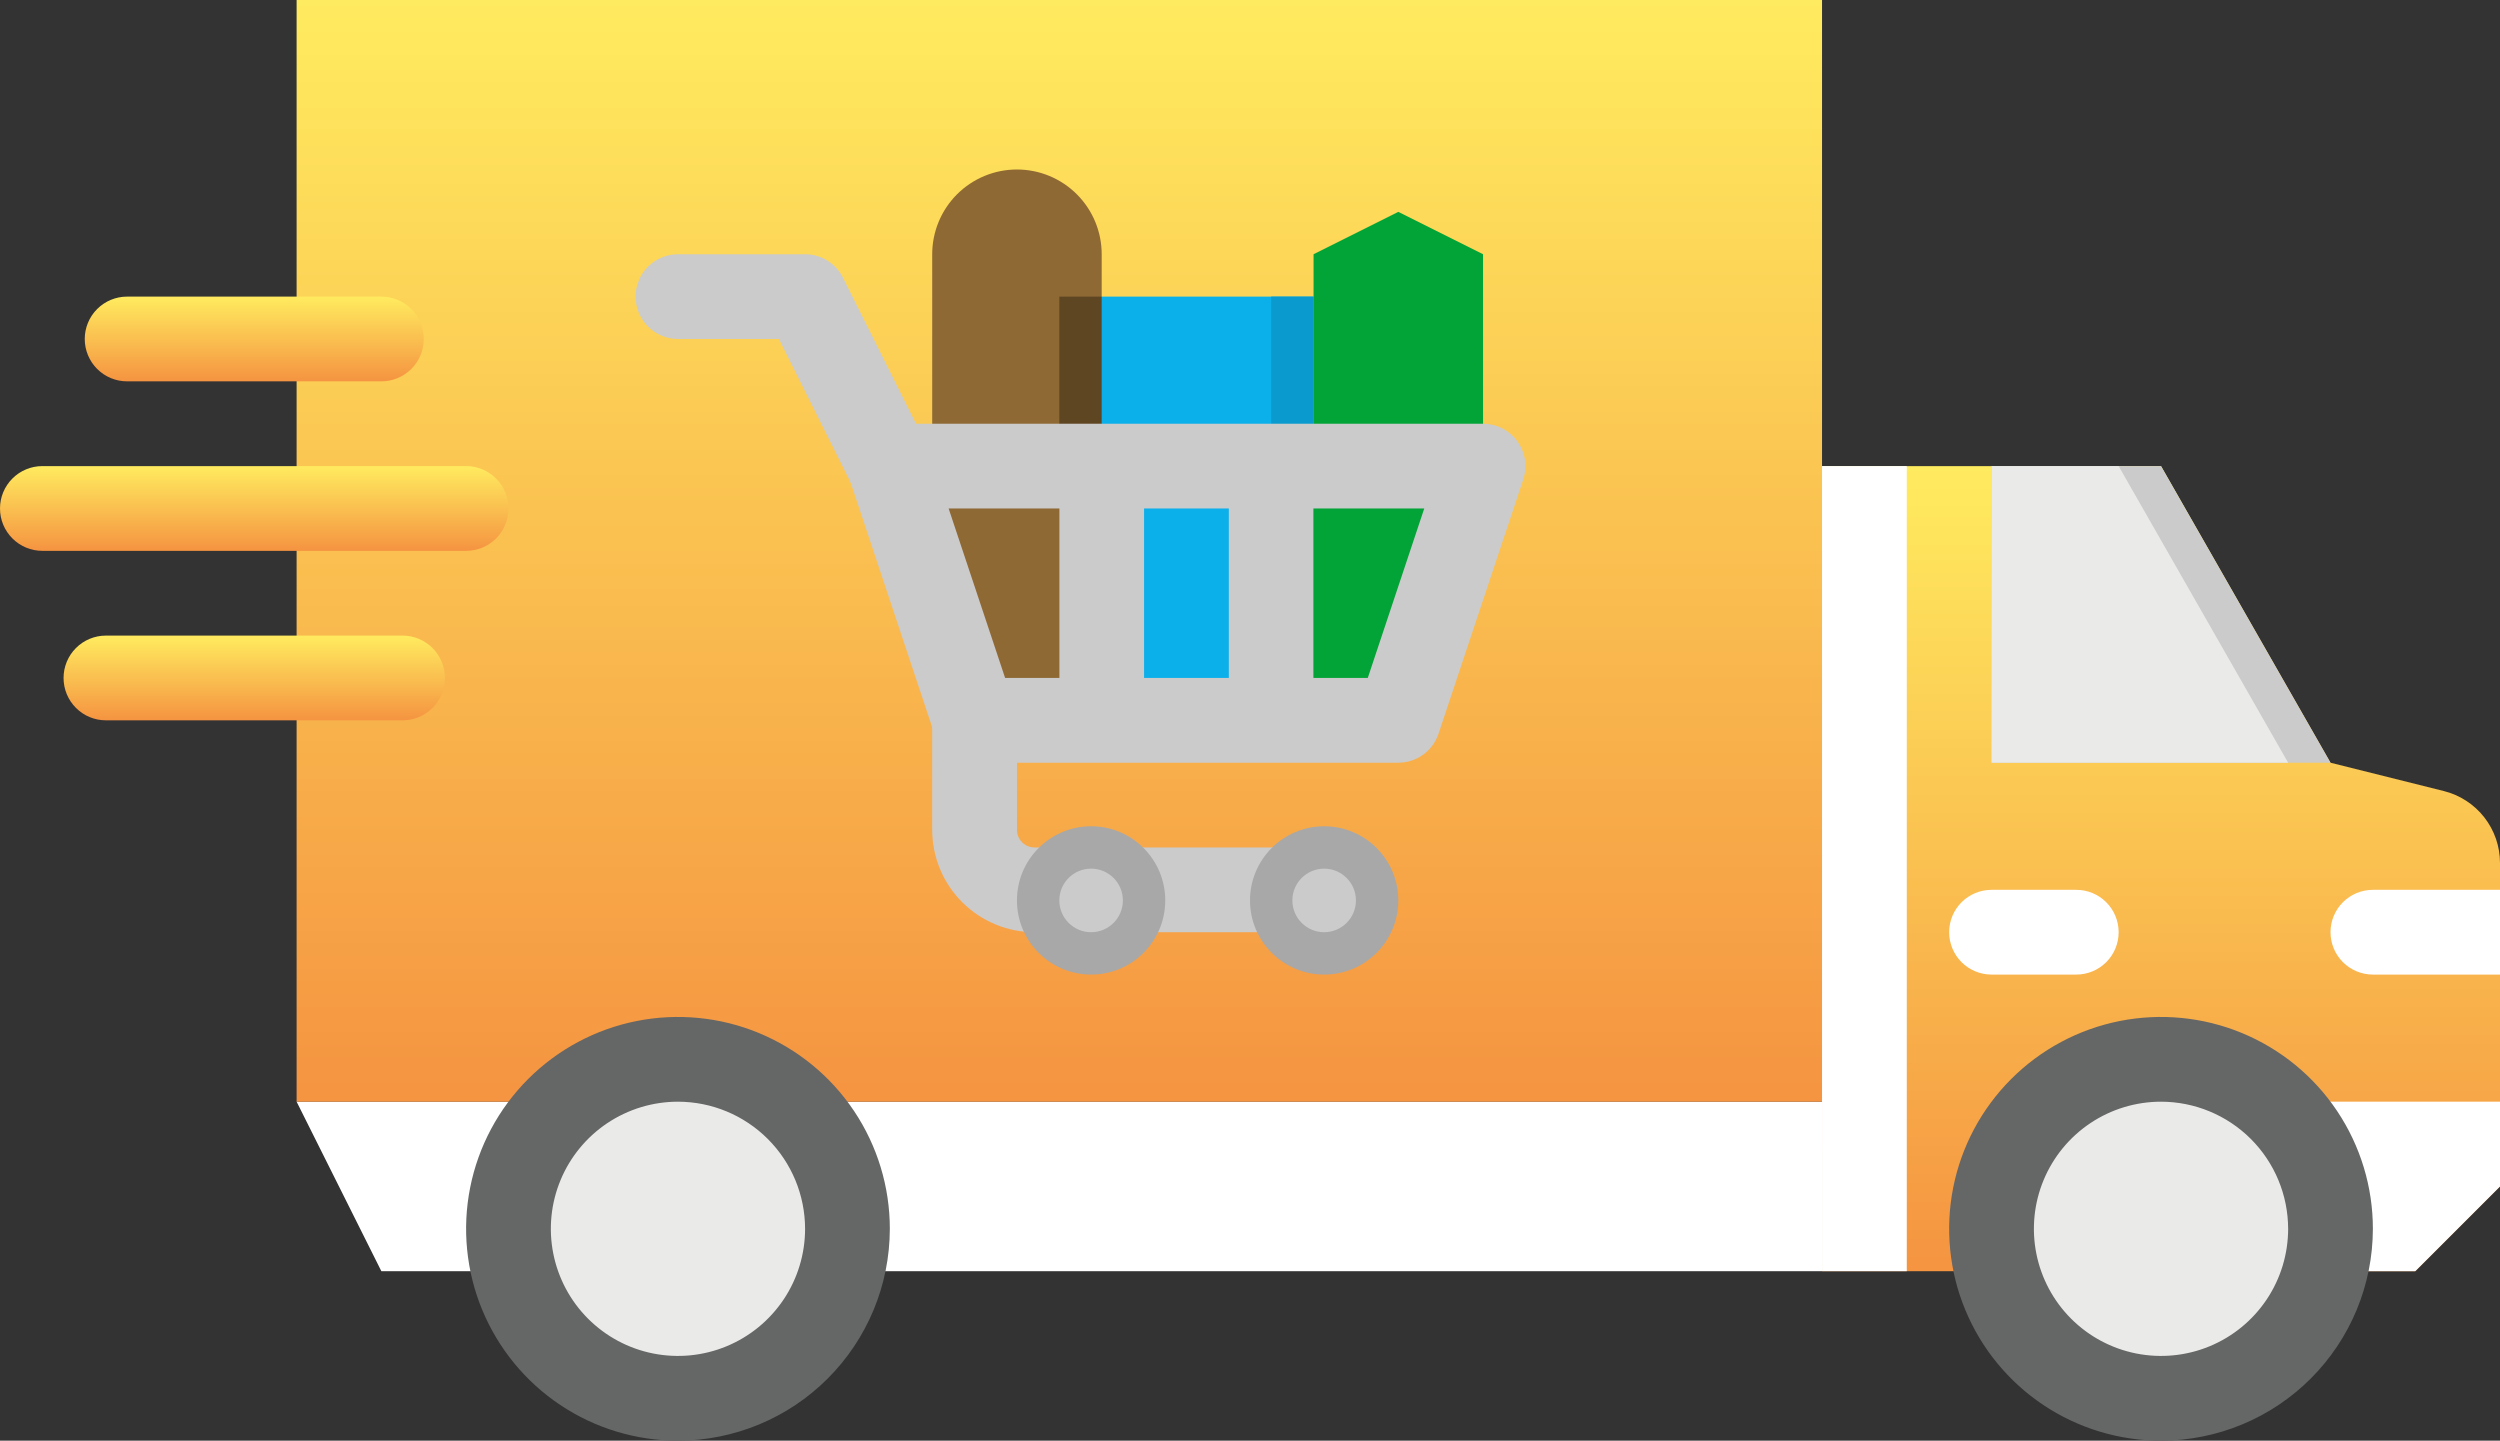 <svg width="472" height="272" viewBox="0 0 472 272" fill="none" xmlns="http://www.w3.org/2000/svg">
<rect x="0" y="0" width="472" height="272" fill="#333333" stroke="none"/>
<path d="M344 240H72L56 208H344V240Z" fill="white"/>
<path d="M56 0H344V208H56V0Z" fill="url(#paint0_linear)"/>
<path d="M344 88H408L440 144L461.395 149.349C464.424 150.106 467.113 151.854 469.035 154.315C470.956 156.776 472 159.809 472 162.931V224L456 240H344V88Z" fill="url(#paint1_linear)"/>
<path d="M408 88H376V144H440L408 88Z" fill="#CBCBCB"/>
<path d="M400 88H376V144H432L400 88Z" fill="#EAEAE8"/>
<path d="M128 264C145.673 264 160 249.673 160 232C160 214.327 145.673 200 128 200C110.327 200 96 214.327 96 232C96 249.673 110.327 264 128 264Z" fill="#EAEAE8"/>
<path d="M408 264C425.673 264 440 249.673 440 232C440 214.327 425.673 200 408 200C390.327 200 376 214.327 376 232C376 249.673 390.327 264 408 264Z" fill="#EAEAE8"/>
<path d="M128 272C120.089 272 112.355 269.654 105.777 265.259C99.199 260.864 94.072 254.616 91.045 247.307C88.017 239.998 87.225 231.956 88.769 224.196C90.312 216.437 94.122 209.31 99.716 203.716C105.31 198.122 112.437 194.312 120.196 192.769C127.956 191.225 135.998 192.017 143.307 195.045C150.616 198.072 156.864 203.199 161.259 209.777C165.654 216.355 168 224.089 168 232C167.988 242.605 163.77 252.772 156.271 260.271C148.772 267.77 138.605 271.988 128 272ZM128 208C123.253 208 118.613 209.408 114.666 212.045C110.72 214.682 107.643 218.43 105.827 222.816C104.01 227.201 103.535 232.027 104.461 236.682C105.387 241.338 107.673 245.614 111.029 248.971C114.386 252.327 118.662 254.613 123.318 255.539C127.973 256.465 132.799 255.99 137.184 254.173C141.57 252.357 145.318 249.28 147.955 245.334C150.592 241.387 152 236.747 152 232C151.993 225.637 149.462 219.537 144.962 215.038C140.463 210.538 134.363 208.007 128 208Z" fill="#656666"/>
<path d="M248 176H195.319C190.197 175.994 185.287 173.957 181.665 170.335C178.043 166.713 176.006 161.803 176 156.681V136C176 133.878 176.843 131.843 178.343 130.343C179.843 128.843 181.878 128 184 128C186.122 128 188.157 128.843 189.657 130.343C191.157 131.843 192 133.878 192 136V156.681C192.001 157.561 192.351 158.405 192.973 159.027C193.595 159.649 194.439 159.999 195.319 160H248C250.122 160 252.157 160.843 253.657 162.343C255.157 163.843 256 165.878 256 168C256 170.122 255.157 172.157 253.657 173.657C252.157 175.157 250.122 176 248 176Z" fill="#CBCBCB"/>
<path d="M168.006 96C166.519 96.001 165.062 95.587 163.797 94.806C162.532 94.025 161.51 92.906 160.845 91.576L147.056 64H128C125.878 64 123.843 63.157 122.343 61.657C120.843 60.157 120 58.122 120 56C120 53.878 120.843 51.843 122.343 50.343C123.843 48.843 125.878 48 128 48H152C153.486 48 154.942 48.414 156.206 49.195C157.469 49.976 158.491 51.093 159.155 52.422L175.155 84.422C175.765 85.641 176.053 86.996 175.992 88.358C175.931 89.72 175.523 91.043 174.807 92.203C174.09 93.363 173.09 94.32 171.9 94.985C170.709 95.65 169.369 95.999 168.006 96Z" fill="#CBCBCB"/>
<path d="M206 184C213.732 184 220 177.732 220 170C220 162.268 213.732 156 206 156C198.268 156 192 162.268 192 170C192 177.732 198.268 184 206 184Z" fill="#A8A8A8"/>
<path d="M206 176C209.314 176 212 173.314 212 170C212 166.686 209.314 164 206 164C202.686 164 200 166.686 200 170C200 173.314 202.686 176 206 176Z" fill="#CBCBCB"/>
<path d="M250 184C257.732 184 264 177.732 264 170C264 162.268 257.732 156 250 156C242.268 156 236 162.268 236 170C236 177.732 242.268 184 250 184Z" fill="#A8A8A8"/>
<path d="M250 176C253.314 176 256 173.314 256 170C256 166.686 253.314 164 250 164C246.686 164 244 166.686 244 170C244 173.314 246.686 176 250 176Z" fill="#CBCBCB"/>
<path d="M208 136H184L176 88V48C176 43.757 177.686 39.687 180.686 36.686C183.687 33.686 187.757 32 192 32C196.243 32 200.313 33.686 203.314 36.686C206.314 39.687 208 43.757 208 48V136Z" fill="#8F6934"/>
<path d="M208 56H248V136H208V56Z" fill="#0BAFEA"/>
<path d="M240 56H248V136H240V56Z" fill="#0A9ACD"/>
<path d="M200 56H208V136H200V56Z" fill="#5F4623"/>
<path d="M203.364 136C201.231 134.758 200 139.075 200 136.606V85.062C200 83.207 200.9 82.917 202 84.415C208.635 93.504 216 81.663 216 88V136C216 141.9 209.6 139.634 203.364 136Z" fill="#CBCBCB"/>
<path d="M240 136C235.582 136 232 140.418 232 136V88C232 83.582 235.582 88 240 88C244.418 88 248 83.582 248 88V136C248 140.418 244.418 136 240 136Z" fill="#CBCBCB"/>
<path d="M280 96L264 136H248V48L264 40L280 48V96Z" fill="#02A437"/>
<path d="M432 208H472V224L456 240H432V208Z" fill="white"/>
<path d="M392 184H376C373.878 184 371.843 183.157 370.343 181.657C368.843 180.157 368 178.122 368 176C368 173.878 368.843 171.843 370.343 170.343C371.843 168.843 373.878 168 376 168H392C394.122 168 396.157 168.843 397.657 170.343C399.157 171.843 400 173.878 400 176C400 178.122 399.157 180.157 397.657 181.657C396.157 183.157 394.122 184 392 184Z" fill="white"/>
<path d="M72 72H24C21.878 72 19.843 71.157 18.343 69.657C16.843 68.157 16 66.122 16 64C16 61.878 16.843 59.843 18.343 58.343C19.843 56.843 21.878 56 24 56H72C74.122 56 76.157 56.843 77.657 58.343C79.157 59.843 80 61.878 80 64C80 66.122 79.157 68.157 77.657 69.657C76.157 71.157 74.122 72 72 72Z" fill="url(#paint2_linear)"/>
<path d="M88 104H8C5.878 104 3.843 103.157 2.343 101.657C0.843 100.157 0 98.122 0 96C0 93.878 0.843 91.843 2.343 90.343C3.843 88.843 5.878 88 8 88H88C90.122 88 92.157 88.843 93.657 90.343C95.157 91.843 96 93.878 96 96C96 98.122 95.157 100.157 93.657 101.657C92.157 103.157 90.122 104 88 104Z" fill="url(#paint3_linear)"/>
<path d="M76 136H20C17.878 136 15.843 135.157 14.343 133.657C12.843 132.157 12 130.122 12 128C12 125.878 12.843 123.843 14.343 122.343C15.843 120.843 17.878 120 20 120H76C78.122 120 80.157 120.843 81.657 122.343C83.157 123.843 84 125.878 84 128C84 130.122 83.157 132.157 81.657 133.657C80.157 135.157 78.122 136 76 136Z" fill="url(#paint4_linear)"/>
<path d="M472 184H448C445.878 184 443.843 183.157 442.343 181.657C440.843 180.157 440 178.122 440 176C440 173.878 440.843 171.843 442.343 170.343C443.843 168.843 445.878 168 448 168H472V184Z" fill="white"/>
<path d="M264 144H184C182.32 144 180.684 143.472 179.322 142.49C177.959 141.508 176.941 140.123 176.41 138.53L160.41 90.53C160.009 89.327 159.899 88.047 160.091 86.793C160.282 85.54 160.768 84.35 161.509 83.322C162.25 82.294 163.225 81.456 164.354 80.879C165.482 80.301 166.732 80 168 80H280C281.267 80 282.517 80.301 283.645 80.879C284.774 81.456 285.749 82.294 286.49 83.322C287.231 84.35 287.718 85.54 287.909 86.793C288.1 88.047 287.991 89.327 287.59 90.53L271.59 138.53C271.059 140.123 270.04 141.508 268.678 142.49C267.315 143.472 265.679 144 264 144ZM189.766 128H258.234L268.9 96H179.1L189.766 128Z" fill="#CBCBCB"/>
<path d="M344 88H360V164V240H344V164V88Z" fill="white"/>
<path d="M408 272C400.089 272 392.355 269.654 385.777 265.259C379.199 260.864 374.072 254.616 371.045 247.307C368.017 239.998 367.225 231.956 368.769 224.196C370.312 216.437 374.122 209.31 379.716 203.716C385.31 198.122 392.437 194.312 400.196 192.769C407.956 191.225 415.998 192.017 423.307 195.045C430.616 198.072 436.864 203.199 441.259 209.777C445.654 216.355 448 224.089 448 232C447.988 242.605 443.77 252.772 436.271 260.271C428.772 267.77 418.605 271.988 408 272ZM408 208C403.253 208 398.613 209.408 394.666 212.045C390.72 214.682 387.643 218.43 385.827 222.816C384.01 227.201 383.535 232.027 384.461 236.682C385.387 241.338 387.673 245.614 391.029 248.971C394.386 252.327 398.662 254.613 403.318 255.539C407.973 256.465 412.799 255.99 417.184 254.173C421.57 252.357 425.318 249.28 427.955 245.334C430.592 241.387 432 236.747 432 232C431.993 225.637 429.462 219.537 424.962 215.038C420.463 210.538 414.363 208.007 408 208Z" fill="#656666"/>
<defs>
<linearGradient id="paint0_linear" x1="200" y1="0" x2="200" y2="208" gradientUnits="userSpaceOnUse">
<stop stop-color="#FFEB5F"/>
<stop offset="1" stop-color="#F59441"/>
</linearGradient>
<linearGradient id="paint1_linear" x1="408" y1="88" x2="408" y2="240" gradientUnits="userSpaceOnUse">
<stop stop-color="#FFEB5F"/>
<stop offset="1" stop-color="#F59441"/>
</linearGradient>
<linearGradient id="paint2_linear" x1="48" y1="56" x2="48" y2="72" gradientUnits="userSpaceOnUse">
<stop stop-color="#FFEB5F"/>
<stop offset="1" stop-color="#F59441"/>
</linearGradient>
<linearGradient id="paint3_linear" x1="48" y1="88" x2="48" y2="104" gradientUnits="userSpaceOnUse">
<stop stop-color="#FFEB5F"/>
<stop offset="1" stop-color="#F59441"/>
</linearGradient>
<linearGradient id="paint4_linear" x1="48" y1="120" x2="48" y2="136" gradientUnits="userSpaceOnUse">
<stop stop-color="#FFEB5F"/>
<stop offset="1" stop-color="#F59441"/>
</linearGradient>
</defs>
</svg>

